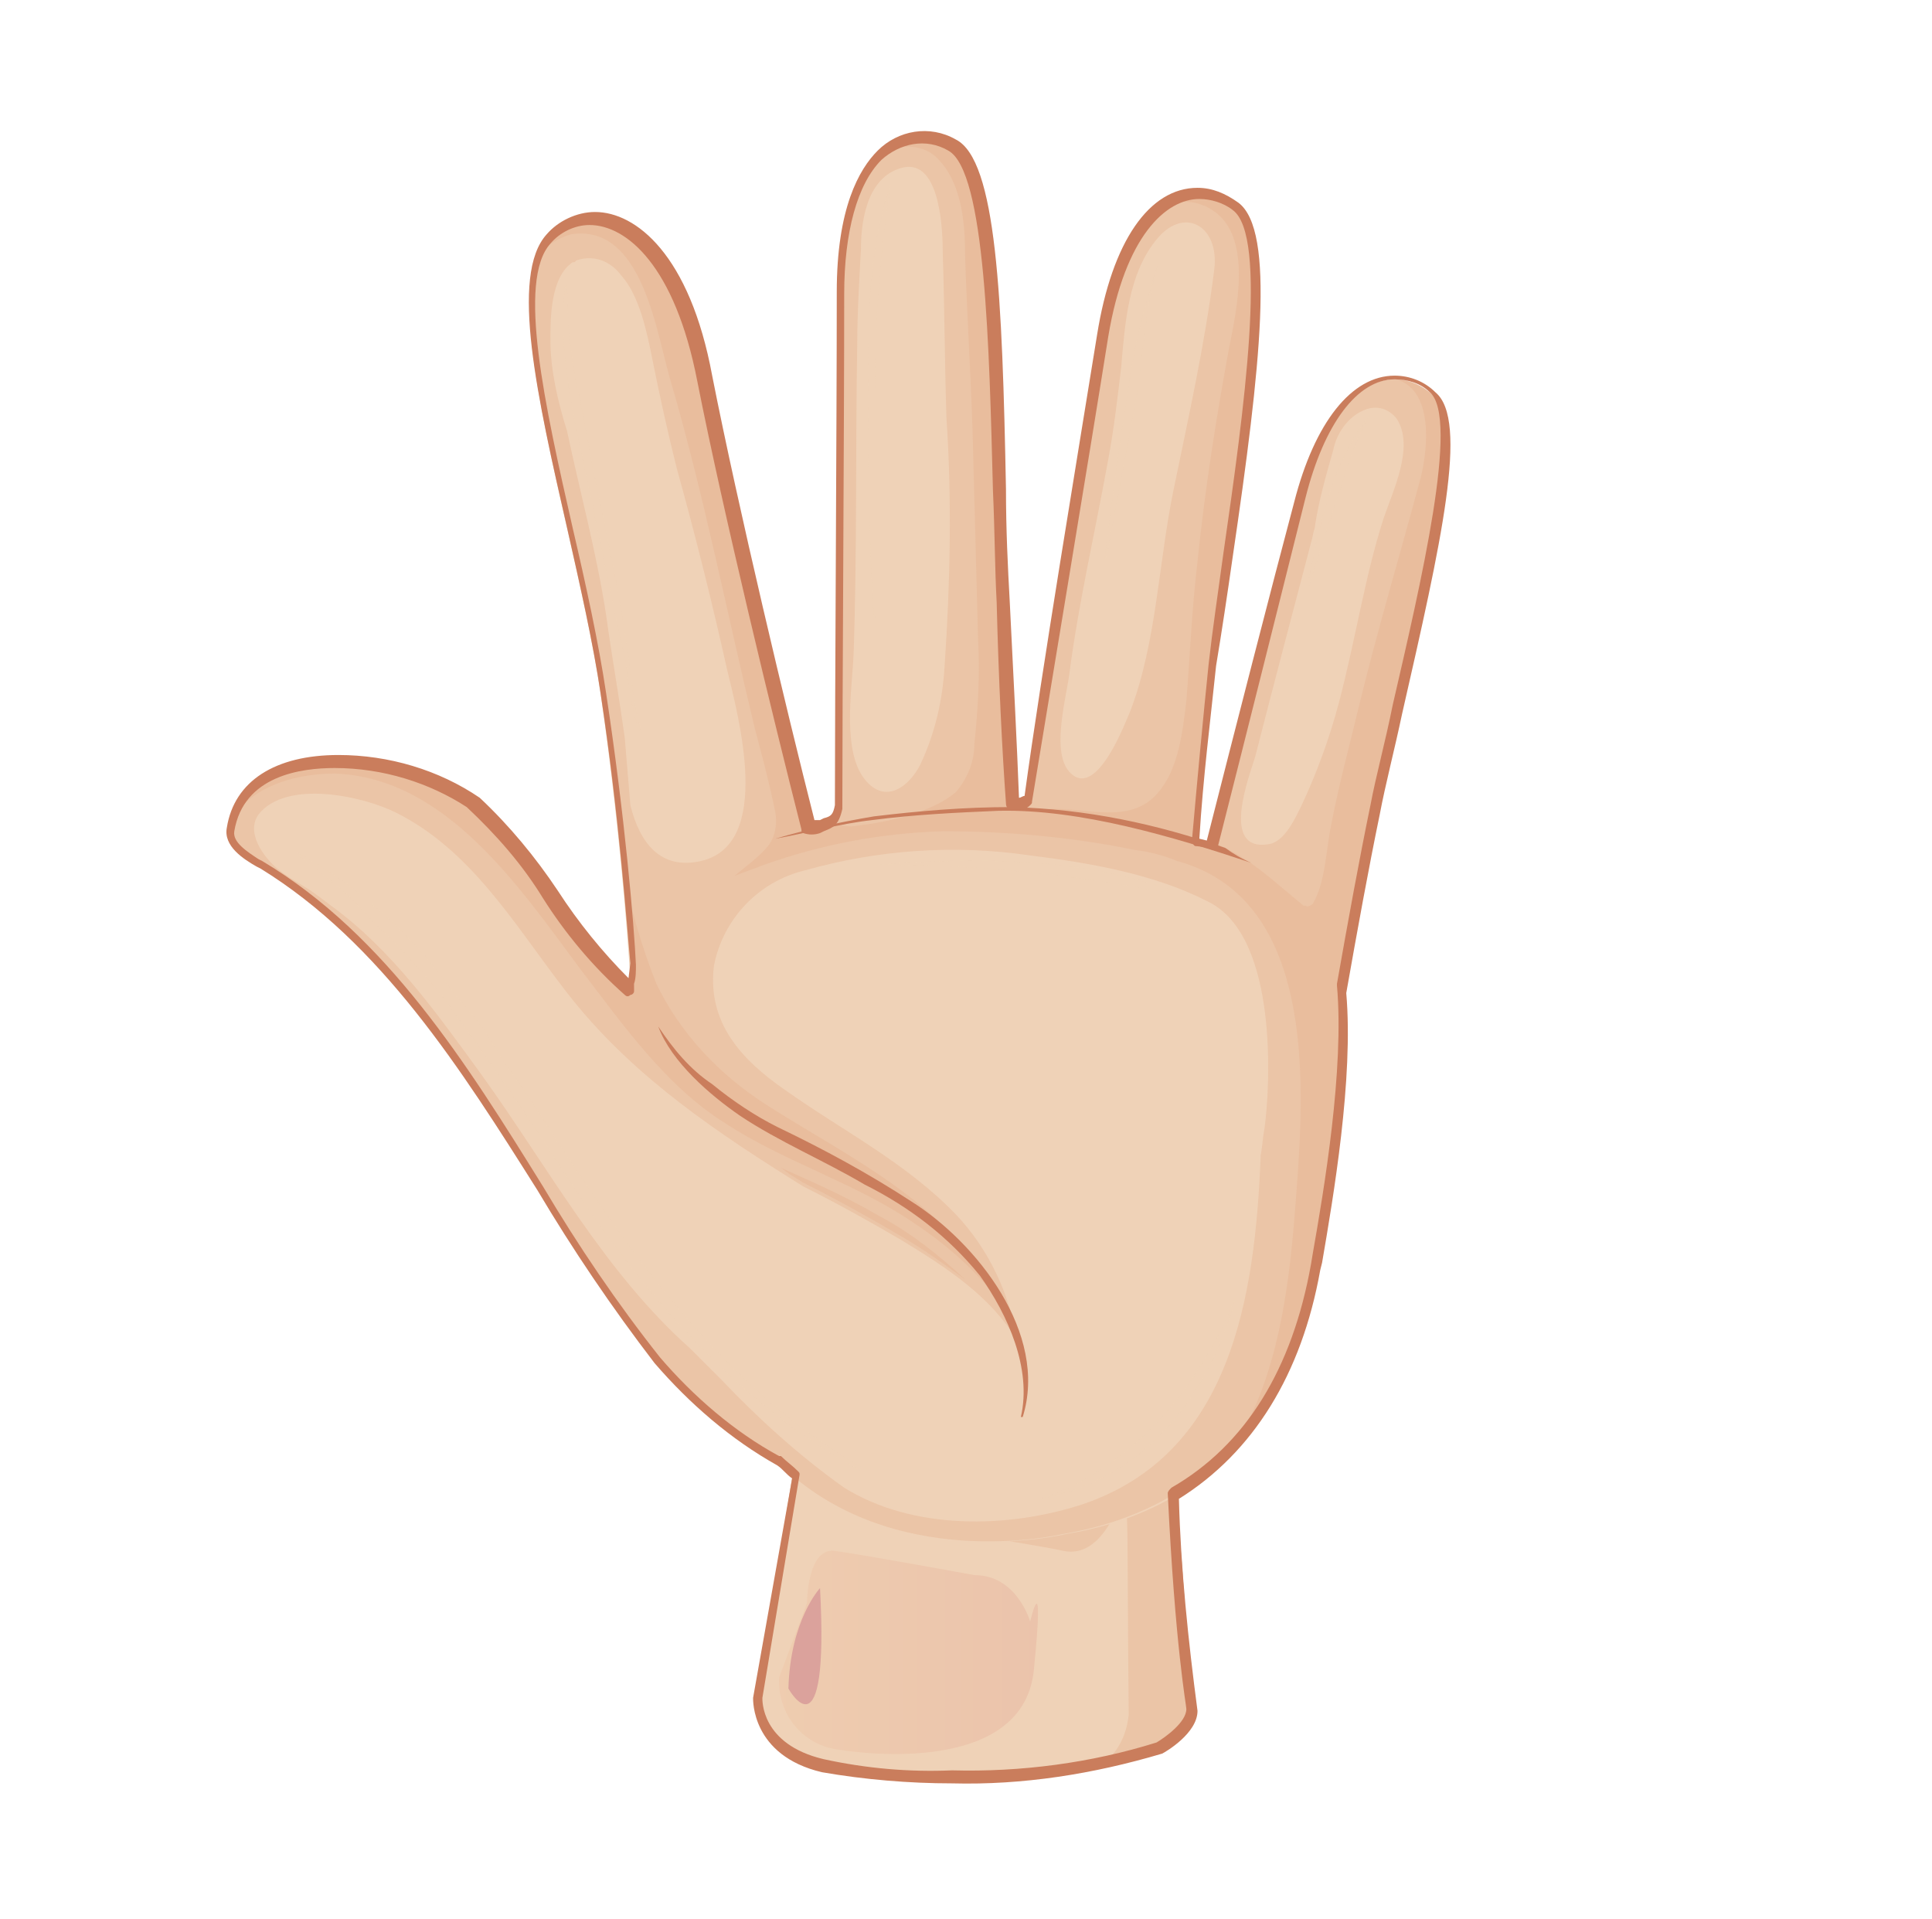 <?xml version="1.0" encoding="utf-8"?>
<!-- Generator: Adobe Illustrator 23.0.3, SVG Export Plug-In . SVG Version: 6.00 Build 0)  -->
<svg version="1.1" id="Capa_1" xmlns="http://www.w3.org/2000/svg" xmlns:xlink="http://www.w3.org/1999/xlink" x="0px" y="0px"
	 viewBox="0 0 103.9 103.2" style="enable-background:new 0 0 103.9 103.2;" xml:space="preserve">
<style type="text/css">
	.st0{fill:#E3C5AF;}
	.st1{fill:#EFD2B7;}
	.st2{opacity:0.4;fill:#E6B18E;enable-background:new    ;}
	.st3{opacity:0.4;fill:url(#SVGID_1_);enable-background:new    ;}
	.st4{opacity:0.7;fill:#D49195;enable-background:new    ;}
	.st5{opacity:0.4;}
	.st6{fill:#E6B18E;}
	.st7{fill:#CA7D5C;}
	.st8{opacity:0.8;fill:#EFD2B7;enable-background:new    ;}
</style>
<title>paper</title>
<g>
	<g>
		<path class="st0" d="M42.9,77.6l-2.2,13.7c0,0-0.1,2.8,3.5,3.7s12.4,1,18.1-0.9c0,0,1.8-1,1.8-2c0,0-0.9-14.9-1.3-14.8
			S42.9,77.6,42.9,77.6z"/>
		<path class="st1" d="M42.9,77.6l-2.2,13.7c0,0-0.1,2.8,3.5,3.7s12.4,1,18.1-0.9c0,0,1.8-1,1.8-2c0,0-0.9-14.9-1.3-14.8
			S42.9,77.6,42.9,77.6z"/>
		<path class="st2" d="M62.8,77.3c-0.3,0.1-10,0.2-15.7,0.2c0.5,1.7,1.7,3.2,3.3,4.1c2.1,1.2,4.5,1.3,6.8,1.8
			c4,0.8,3.3-10.9,3.5,8.8c-0.1,1-0.5,1.9-1.3,2.6c1-0.2,2-0.5,3-0.8c0,0,1.7-1,1.7-2C64.1,92.1,63.2,77.2,62.8,77.3z"/>
		
			<linearGradient id="SVGID_1_" gradientUnits="userSpaceOnUse" x1="44.879" y1="-14.166" x2="58.829" y2="-14.166" gradientTransform="matrix(1 0 0 -1 -3 74.689)">
			<stop  offset="0" style="stop-color:#EFC4A4"/>
			<stop  offset="1" style="stop-color:#E6AD99"/>
		</linearGradient>
		<path class="st3" d="M52.4,84.7c2.3,0,3,2.5,3,2.5s0.8-3.4,0.2,2.6s-10.4,4.3-10.4,4.3c-2-0.2-3.4-1.9-3.3-3.9l1.5-4
			c0,0,0-3,1.5-2.8S52.4,84.7,52.4,84.7z"/>
		<path class="st4" d="M44.1,85.4c0,0-1.6,1.7-1.7,5.4C42.4,90.8,44.6,94.8,44.1,85.4z"/>
		<path class="st1" d="M37.8,20.4c-1.6-8.5-6.1-10-8.4-7.5c-2.8,3.1,1.6,15.6,2.9,24.4c1.2,8.3,1.6,15.4,1.6,15.4L44.2,48
			C44.2,48,39.8,30.4,37.8,20.4z"/>
		<path class="st1" d="M54.7,48.7c0,0-0.5-8-0.8-16.3s0.1-23.1-2.7-24.5s-6,0.8-6,8c0,9-0.1,30-0.1,30L54.7,48.7z"/>
		<path class="st1" d="M66.4,11.1c-2.6-1.9-6-0.1-7.2,7c-1.4,8.9-4.9,29.6-4.9,29.6l9.4,4.3c0,0,0.4-7.9,1.4-16.2
			C66.2,27.4,69,12.9,66.4,11.1z"/>
		<path class="st1" d="M77,21.2c-2.2-1.9-5.5-0.6-7.1,5.8c-2,8-6.9,26.6-6.9,26.6l8.3,4.7c0,0,1-7.2,2.6-14.7S79.3,23.2,77,21.2z"/>
		<path class="st1" d="M71,49.4c-1.7-2.1-4.1-3.6-6.7-4.1c-0.2-1.6-1.8-2.7-4.4-3.2c-1.6-0.3-3.3,0-4.6,0.9c-2,1.7-2.4-4.3-5.2-4.4
			c-1.7-0.1-3.6,2.2-4.9,4.1c0,0.2,0,0.5,0,0.7c-0.2,1.1-0.4,1-1,1.2c-0.8,0.3-1.1-0.6-1.6-1.1c-0.6-0.5-1.4-0.9-2.2-1
			c-2.2-0.3-5.8,1.7-6.3,10.4s1.4,18.2,7.4,25.1s15.8,4.5,15.8,4.5c10.3-1.7,12.8-10,13.5-14.2C71.5,64.1,73.5,52.8,71,49.4z"/>
		<path class="st1" d="M43.9,59.2c-0.2-0.4-0.4-0.7-0.7-1c-2-2.4-5.4-2.6-8-4.1c-4.1-2.3-6.2-8-9.8-10.9c-3-2.5-12.1-4-13.1,1.4
			c-0.2,0.9,1.1,1.5,1.7,1.9c9.8,5.9,14.4,17.9,21.3,26.6c1.8,2.3,7,6.6,9.3,6.1c3.5-0.7,0.4-9.4,0.5-12.1S45.2,61.6,43.9,59.2z"/>
		<g class="st5">
			<path class="st6" d="M77,21.2c-2.2-1.9-5.5-0.6-7.1,5.8c-1.1,4.5-3.2,12.4-4.7,18.4c-0.3-0.1-0.6-0.2-0.9-0.2l0,0
				c0.2-2.8,0.5-6.1,1-9.5c1-8.3,3.8-22.8,1.2-24.6c-2.6-1.9-6-0.1-7.2,7c-1,6.2-3,18.4-4.1,25c-0.2,0.2-0.5,0.3-0.8,0.2
				c-0.2-3-0.4-6.8-0.5-10.8C53.4,24.1,53.9,9.4,51.1,8s-6,0.8-6,8s0,22,0,27.6c-0.2,0.8-0.4,0.8-1,1c-0.2,0.1-0.5,0.1-0.7,0
				c-1.3-5.6-4.1-16.9-5.5-24.1c-1.6-8.5-6.1-10-8.4-7.5c-2.8,3.1,1.6,15.6,2.9,24.4c1,6.6,1.5,12.5,1.6,14.6c0,0.3,0,0.6-0.1,0.9
				c0,0.1,0,0.3,0,0.4c-3.3-2.7-5.3-7.4-8.5-10c-3-2.5-12.1-4-13.1,1.4c-0.2,0.9,1.1,1.5,1.7,1.9c9.8,5.9,14.4,17.9,21.3,26.6
				c1.8,2.2,4.1,4,6.5,5.4c6.1,6.1,15.3,3.9,15.3,3.9c10.3-1.7,12.8-10,13.5-14.2c0.5-3.2,1.8-10.2,1.4-15.1
				c0.4-2.7,1.1-6.1,1.8-9.6C75.5,36.1,79.3,23.2,77,21.2z M57.5,36.3c0.5-3.9,1.4-7.7,2.1-11.6c0.3-1.6,0.5-3.3,0.7-5
				c0.2-2.4,0.4-4.9,1.8-6.7c1.5-2,3.5-0.9,3.2,1.5c-0.5,4-1.4,8-2.2,11.9s-0.9,8.1-2.3,11.8c-0.3,0.7-1.8,4.7-3.2,3.4
				C56.5,40.6,57.3,37.7,57.5,36.3z M45.9,35.3c0.2-5.6,0.1-11.2,0.2-16.7c0-1.7,0.1-3.4,0.2-5.2c0-1.9,0.5-4,2.3-4.4
				c2-0.4,2.1,3.5,2.1,4.6c0.1,3,0.1,5.9,0.2,8.9c0.3,4.4,0.2,8.9-0.1,13.3c-0.1,1.8-0.5,3.6-1.3,5.3c-0.6,1.2-1.9,2.2-3,0.8
				C45.3,40.4,45.8,37.2,45.9,35.3L45.9,35.3z M33.6,39.7c-0.3-2.2-0.7-4.4-1-6.6c-0.5-3.3-1.4-6.6-2.1-9.9
				c-0.5-1.6-0.9-3.3-0.9-4.9c0-1.2,0-3.4,1.2-4.2h0.1c0,0,0.1-0.1,0.1-0.1c0.9-0.3,1.8,0,2.4,0.8c1,1.1,1.4,3.1,1.7,4.6
				c0.4,2,0.8,3.8,1.3,5.8c1,3.6,1.9,7.2,2.7,10.8c0.6,2.5,2.5,9.4-1.4,10.3c-2.2,0.5-3.3-1-3.8-3C33.8,42.1,33.7,40.9,33.6,39.7z
				 M68,60.7c-0.1,0.5-0.1,0.9-0.2,1.4c-0.3,7.7-1.6,16.1-9.6,18.8c-4,1.3-9.1,1.4-12.8-0.9c-2.4-1.7-4.6-3.7-6.6-5.8
				c-0.6-0.6-1.1-1.1-1.7-1.7c-4.6-4.1-7.6-9.7-11.2-14.7c-2.4-3.3-4.8-6.7-8.1-9.1c-0.4-0.3-0.9-0.7-1.4-1c-0.5-0.3-1-0.6-1.5-1
				c-0.7-0.6-1.7-1.9-1-2.9c1.5-1.9,5.6-1,7.4-0.1c4,2,6.3,5.9,8.9,9.3c3.3,4.4,7.6,7.4,12.2,10.3l0.8,0.5c1.8,0.9,3.6,1.9,5.3,2.9
				c2.3,1.4,4.8,3,6.2,5.4c-0.4-2.5-1.5-4.9-3.3-6.8c-2.7-2.8-6.1-4.5-9.2-6.7c-2.3-1.6-4.2-3.6-3.8-6.7c0.5-2.5,2.4-4.5,4.9-5.1
				c3.9-1.1,8-1.4,12.1-0.8c3.2,0.4,6.7,1,9.6,2.5C68.8,50.4,68.3,58.6,68,60.7z M72,37.8c-0.5,1.9-1.2,3.8-2,5.5
				c-0.3,0.6-0.9,2-1.8,2.1c-2.6,0.4-1-3.7-0.7-4.7c1-3.9,2-7.7,3-11.5c0.1-0.3,0.1-0.5,0.2-0.8c0.2-1.4,0.6-2.8,1-4.2
				c0.2-1,0.9-1.9,1.8-2.2c0.6-0.2,1.2,0,1.6,0.5c1,1.5-0.2,3.9-0.7,5.4C73.4,31,72.9,34.4,72,37.8z"/>
		</g>
		<g class="st5">
			<path class="st6" d="M77,21.2c-0.5-0.5-1.2-0.8-1.9-0.8c2,0.6,1.7,3.7,1.3,5.3c-1.1,4.1-2.3,8.1-3.3,12.2
				c-0.5,2.1-1.1,4.3-1.5,6.4c-0.3,1.4-0.3,3.1-1,4.3c-0.1,0.1-0.3,0.2-0.4,0.1c0,0,0,0-0.1,0c-1.6-1.3-3-2.7-4.9-3.4v0.1
				c-0.3-0.1-0.6-0.2-0.9-0.2l0,0c0.2-2.8,0.5-6.1,0.9-9.5c1-8.3,3.8-22.8,1.2-24.6c-1.3-1-3.1-0.9-4.2,0.2c0.9-0.6,2.1-0.6,3,0
				c2.2,1.4,1.3,5.4,0.9,7.4c-0.7,3.8-1.3,7.6-1.7,11.5c-0.3,2.5-0.4,5-0.6,7.5c-0.2,1.6-0.4,3.6-1.5,4.9c-1.5,1.8-3.9,0.8-5.9,0.9
				c-0.6,0.1-1.2,0-1.6-0.4c-0.2,0.1-0.3,0.1-0.5,0c-0.2-3-0.4-6.8-0.5-10.8C53.5,24,54,9.3,51.1,7.9c-1.1-0.6-2.5-0.5-3.5,0.3
				c0.9-0.5,2.1-0.4,2.8,0.3c1.3,1.3,1.5,3.4,1.5,5.2c0.1,3.2,0.3,6.3,0.4,9.4c0.1,3.8,0.2,7.5,0.3,11.3c0.1,1.9,0,3.7-0.2,5.6
				c0,1-0.4,1.9-1,2.6c-1.3,1.1-3.6,1.6-5.3,1.8c-0.4,0.1-0.9,0-1.3-0.2c-0.2,0.2-0.4,0.3-0.8,0.4c-0.2,0.1-0.5,0.1-0.7,0
				c-1.4-5.7-4.2-16.9-5.6-24.1c-1.6-8.5-6.1-10-8.4-7.5c-0.3,0.4-0.6,0.9-0.7,1.4c0.4-0.9,1.1-1.5,2.1-1.8c3.9-0.6,4.6,5.4,5.4,8
				c1.8,6.2,3,12.4,4.5,18.6c0.4,1.5,0.8,3,1.1,4.5c0.1,0.6,0,1.3-0.4,1.8c-0.5,0.6-1.2,1.1-1.8,1.6c0.5-0.2,1.1-0.4,1.6-0.6
				c3.1-1.1,6.3-1.7,9.6-1.8c3.4,0,6.9,0.3,10.3,1c0.8,0.1,1.6,0.3,2.3,0.6c7,1.9,6.9,10.8,6.5,16.7c-0.3,4.2-0.6,8.5-2.2,12.4
				c-0.4,0.9-0.8,1.7-1.3,2.4c2.3-2.7,3.8-6,4.3-9.5c0.5-3.2,1.8-10.2,1.4-15.1c0.4-2.7,1.1-6.1,1.8-9.6
				C75.5,36.1,79.3,23.2,77,21.2z"/>
			<path class="st6" d="M41.2,59.4c-2.5-1.6-4.6-3.8-5.9-6.5c-0.8-2-1.4-4.1-1.8-6.2c0.2,2.4,0.4,4.3,0.5,5.3c0,0.3,0,0.6-0.1,0.9
				c0,0.1,0,0.3,0,0.4c-3.3-2.7-5.3-7.4-8.5-10c-3-2.4-12-4-13.1,1.3c0.1-0.4,0.3-0.7,0.5-1c1.2-1.5,3.4-2,5.2-2
				c6,0.2,10,6.2,13.2,10.5c2.3,3,4.6,6.3,7.8,8.3c3.2,2.1,7,3.2,10.2,5.4c1.5,1,2.8,2.1,4,3.5C51,64.7,45.4,62.1,41.2,59.4z"/>
			<path class="st6" d="M42,62.8l0.4,0.3l0.8,0.5c1.8,0.9,3.6,1.9,5.3,2.9c1.2,0.7,2.3,1.5,3.4,2.3c-1.4-1.3-2.9-2.5-4.6-3.4
				C45.6,64.4,43.8,63.6,42,62.8z"/>
		</g>
		<path class="st7" d="M49,64.6c-2.3-1.5-4.7-2.8-7.2-4c-1.2-0.6-2.4-1.4-3.5-2.3c-1.2-0.8-2.1-1.9-2.9-3.1c0,0-0.1,0,0,0
			c0.7,1.9,2.8,3.7,4.4,4.8c2.1,1.4,4.5,2.4,6.7,3.7c2.4,1.2,4.5,2.8,6.2,4.9c1.5,2.1,2.8,5,2.2,7.6c0,0,0.1,0,0.1,0
			C56.4,71.7,52.5,66.8,49,64.6z"/>
		<path class="st8" d="M46.3,78.9C39.6,75,34.8,68.7,30.6,62.3c-1.1-1.6-2.1-3.3-3.2-4.8c-0.6-0.8-1-1.6-1.5-2.3s-1.4-1.6-2-2.5
			c-1.1-1.5-2.4-2.8-3.8-4c-1.2-1.1-2.7-2.1-4.2-2.9c0,0-0.1,0,0,0.1c1.5,1.1,2.9,2.2,4.1,3.6c1.4,1.3,2.6,2.6,3.8,4.1
			c2.3,3.1,4.5,6.3,6.7,9.7c4,6.2,9.3,12.3,15.8,15.8C46.2,79.1,46.3,79,46.3,78.9z"/>
		<path class="st8" d="M33.6,34c-0.3-2.1-0.8-4.3-1.2-6.4c-0.5-2.1-0.8-4.1-1.2-6.1c-0.5-2-0.7-4.1-0.7-6.2h-0.1
			c-0.5,4,0.7,8.1,1.5,12c0.4,2.1,0.9,4.2,1.3,6.3c0.2,1,0.5,2,0.6,3.1c0.1,0.9,0.3,1.8,0.6,2.7c0,0,0.1,0,0.1,0
			C34,37.7,33.9,35.8,33.6,34z"/>
		<path class="st8" d="M47.9,9.9c-1.2,3.5-1.2,7.1-1.2,10.8c0,4.2,0,8.4,0.3,12.5c0,0,0.1,0,0.1-0.1c0-3.9,0-7.7,0-11.6
			C47,17.7,47.3,13.8,47.9,9.9L47.9,9.9z"/>
		<path class="st8" d="M62.3,14.2c-0.8,2.3-1.4,4.8-1.7,7.3c-0.5,2.8-0.8,5.6-1.2,8.5c0,0.1,0.1,0,0.1,0c0.5-2.7,1-5.4,1.5-8
			S61.5,16.7,62.3,14.2C62.4,14.1,62.3,14.2,62.3,14.2z"/>
		<path class="st8" d="M73.7,22.3c-2.1,2.5-2.8,6.2-3.4,9.3c0,0.1,0.1,0,0.1-0.1c0.5-1.6,1-3.1,1.5-4.7
			C72.4,25.4,72.8,23.7,73.7,22.3C73.8,22.3,73.7,22.3,73.7,22.3z"/>
		<path class="st8" d="M62.8,47.8c-4.9-1.7-10.5-1.7-15.5-1.3c0,0-0.1,0,0,0c5.2,0,10.3,0.5,15.4,1.5C62.7,48,62.9,47.8,62.8,47.8z"
			/>
		<path class="st7" d="M65.9,45.6c-3.7-1.3-7.5-2.1-11.5-2.2c-2.5,0-4.9,0.2-7.4,0.5c-1.8,0.3-3.6,0.7-5.3,1.2c0,0,0,0,0,0
			c1.7-0.3,3.4-0.8,5.2-1c2.3-0.3,4.5-0.4,6.8-0.5c4.4-0.1,9.4,1.4,13.6,2.8C66.8,46.2,66.3,45.9,65.9,45.6z"/>
		<path class="st8" d="M66.4,69.9c0,0-2,9.2-10.5,10.7C55.9,80.6,62.6,79,66.4,69.9z"/>
		<path class="st7" d="M51.2,95.9L51.2,95.9c-2.3,0-4.7-0.2-7-0.6c-3.8-0.9-3.7-3.9-3.7-4l2.1-11.8c-0.3-0.2-0.5-0.5-0.8-0.7
			c-2.5-1.4-4.7-3.3-6.6-5.5c-2.3-3-4.4-6.1-6.3-9.3c-4.1-6.5-8.4-13.3-14.9-17.3l-0.2-0.1c-0.7-0.4-1.8-1.1-1.6-2.1
			c0.4-2.5,2.6-3.9,6-3.9c2.7,0,5.4,0.8,7.6,2.3c1.6,1.5,3,3.2,4.2,5c1.1,1.7,2.4,3.3,3.8,4.7l0.1-0.8c-0.2-2.1-0.6-7.9-1.6-14.5
			c-0.4-2.7-1.1-5.8-1.8-8.9c-1.6-7-3.1-13.6-1.1-15.8c0.6-0.7,1.6-1.2,2.6-1.2c2.2,0,5.1,2.3,6.3,8.8c1.4,7.1,4,18,5.5,23.9
			c0.1,0,0.2,0,0.3,0l0.2-0.1c0.4-0.1,0.5-0.2,0.6-0.7c0-5.9,0.1-20.5,0.1-27.6c0-4.5,1.2-6.6,2.2-7.6c1.1-1.1,2.8-1.4,4.2-0.6
			c2.2,1.1,2.5,8.5,2.7,18.8c0,2.2,0.1,4.2,0.2,6c0.2,4,0.4,7.9,0.5,10.6c0.1,0,0.2-0.1,0.3-0.1C56,36.2,58,24.2,59,18
			c0.8-5,2.8-7.9,5.4-7.9c0.8,0,1.5,0.3,2.2,0.8c2,1.5,1.2,8.8-0.3,19c-0.3,2.1-0.6,4.1-0.9,5.9c-0.3,2.9-0.7,6-0.9,9.3l0.4,0.1
			c1.5-5.9,3.5-13.7,4.7-18.2c1.1-4.3,3.1-6.8,5.4-6.8c0.8,0,1.6,0.3,2.2,0.9c1.8,1.5,0.3,8.1-1.8,17.3c-0.4,1.9-0.9,3.8-1.2,5.4
			c-0.6,2.9-1.2,6.2-1.8,9.6c0.4,4.6-0.7,11-1.3,14.5L71,68.3c-1,5.6-3.6,9.8-7.6,12.3c0.1,3.8,0.5,7.6,1,11.4
			c0,1.2-1.7,2.2-1.9,2.3h0C58.8,95.4,55,96,51.2,95.9z M18,41.3c-1.8,0-4.9,0.4-5.4,3.4c-0.1,0.6,0.7,1.1,1.3,1.5l0.2,0.1
			c6.7,4,11,10.9,15.1,17.5c1.9,3.2,4,6.3,6.3,9.2c1.8,2.1,4,4,6.4,5.3h0.1c0.3,0.3,0.6,0.5,0.9,0.8c0.1,0.1,0.1,0.1,0.1,0.2l-2,12
			c0,0.1-0.1,2.5,3.3,3.3c2.3,0.5,4.6,0.7,6.9,0.6c3.7,0.1,7.5-0.4,11-1.5c0.5-0.3,1.6-1.1,1.6-1.8c0-0.2-0.6-3.3-1-11.6
			c0-0.1,0.1-0.2,0.2-0.3c4-2.3,6.5-6.4,7.5-12l0.1-0.6c0.6-3.4,1.7-9.9,1.3-14.4v-0.1c0.6-3.4,1.2-6.7,1.8-9.6
			c0.3-1.6,0.8-3.4,1.2-5.4c1.5-6.5,3.6-15.4,2-16.8c-0.5-0.5-1.2-0.7-1.9-0.7c-2,0-3.8,2.4-4.8,6.4C69,31.6,67,39.6,65.5,45.5
			c0,0.1-0.1,0.1-0.1,0.2c-0.1,0-0.2,0-0.2,0c-0.5-0.2-0.9-0.2-0.9-0.2c-0.1,0-0.2-0.2-0.2-0.3c0.3-3.4,0.6-6.6,0.9-9.5
			c0.2-1.8,0.5-3.8,0.8-6c1.1-7.6,2.4-17,0.5-18.4c-0.5-0.4-1.2-0.6-1.8-0.6c-1.8,0-4,2-4.9,7.4c-1,6.3-3,18.3-4.1,25
			c0,0.1,0,0.1-0.1,0.2c-0.3,0.3-0.7,0.3-1.1,0.2c-0.1,0-0.2-0.1-0.2-0.3c-0.2-2.7-0.4-6.7-0.5-10.8c-0.1-1.8-0.1-3.8-0.2-6
			C53.2,18.7,53,9.2,51,8.1c-1.2-0.7-2.6-0.4-3.6,0.5c-1.3,1.3-2,3.9-2,7.2c0,7.1-0.1,21.7-0.1,27.7c-0.2,0.9-0.5,1-1,1.2l-0.2,0.1
			c-0.3,0.1-0.6,0.1-0.9,0c-0.1,0-0.1-0.1-0.1-0.2c-1.5-5.9-4.2-17-5.6-24.1c-1.2-6.2-3.8-8.4-5.8-8.4c-0.8,0-1.6,0.4-2.1,1
			c-1.8,2-0.3,8.7,1.2,15.3c0.7,3,1.4,6.2,1.8,8.9c1,6.6,1.5,12.4,1.6,14.6c0,0.3,0,0.7-0.1,1v0.4c0,0.1-0.1,0.2-0.2,0.2
			c-0.1,0.1-0.2,0.1-0.3,0c-1.7-1.5-3.2-3.3-4.4-5.2c-1.1-1.8-2.5-3.4-4.1-4.9C23.1,42.1,20.6,41.3,18,41.3z"/>
	</g>
</g>
</svg>
